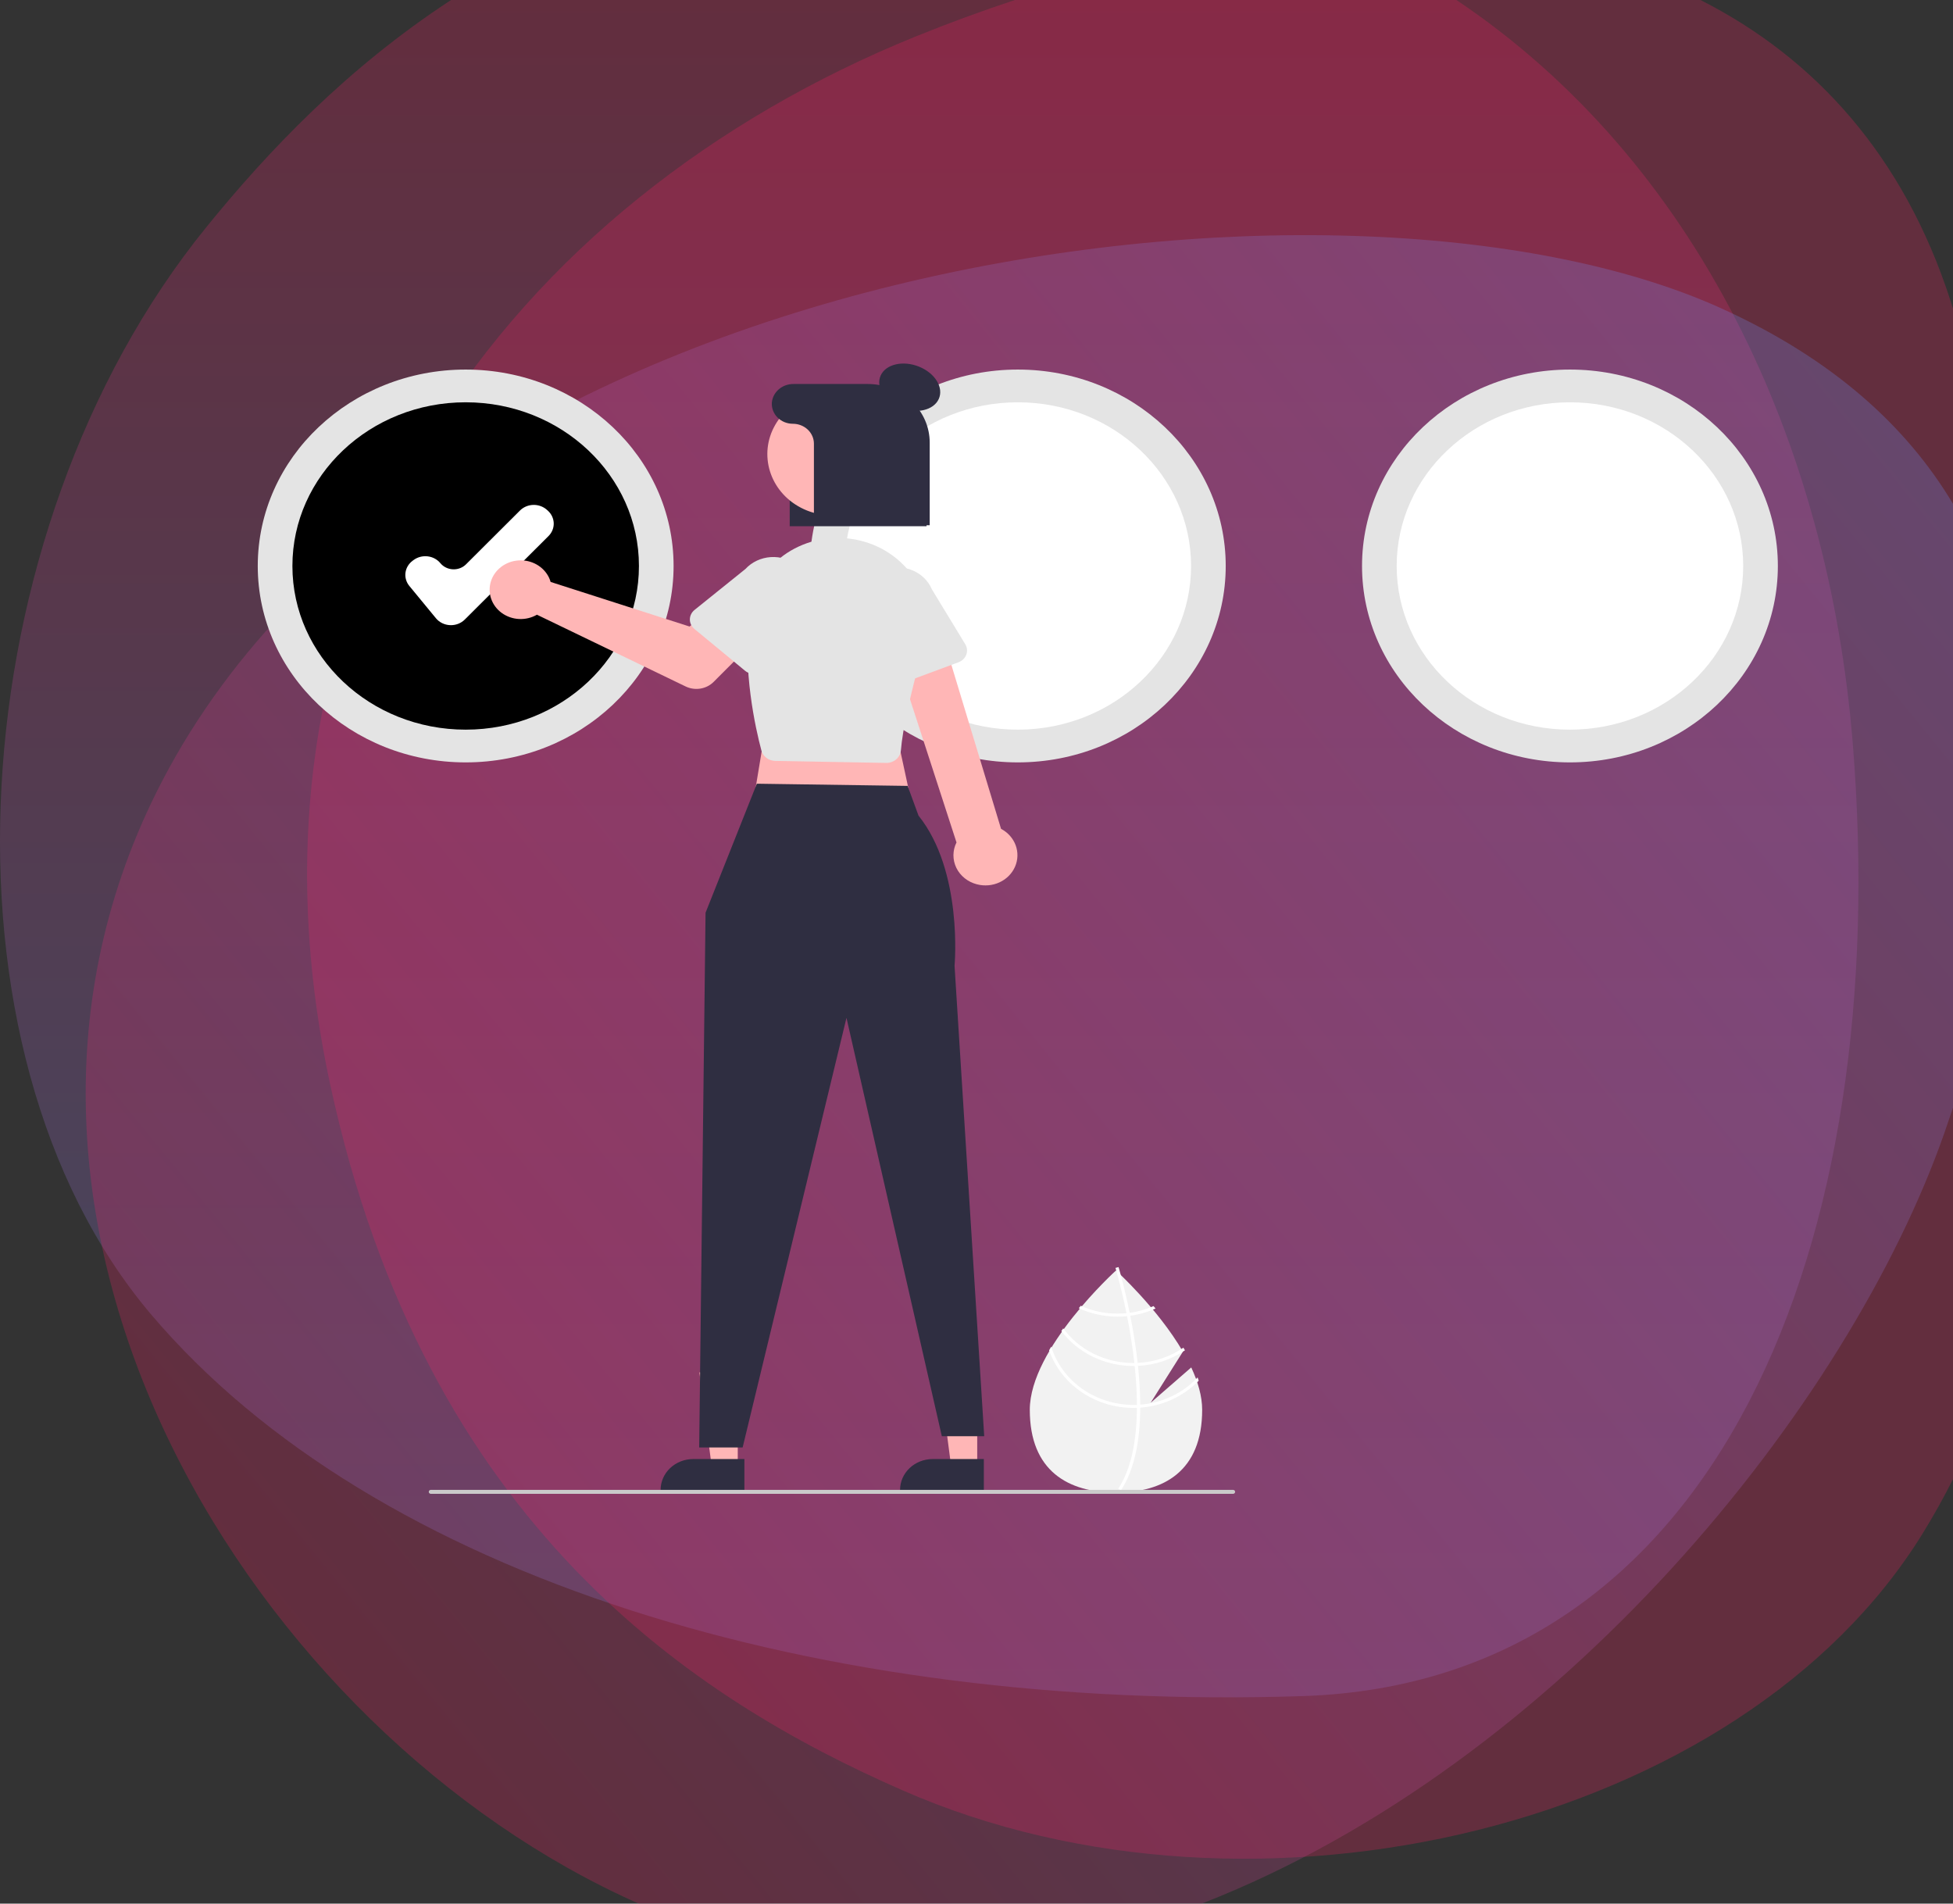 <svg width="591" height="576" viewBox="0 0 591 576" fill="none" xmlns="http://www.w3.org/2000/svg">
<rect x="0" y="0" width="591" height="576" fill="#333333" stroke="none"/>
<g clip-path="url(#clip0)">
<path style="mix-blend-mode:multiply" opacity="0.25" d="M394.184 513.198C520.25 509.083 572.819 375.856 560.683 225.17C553.292 133.526 513.383 48.75 440.724 0H136.5C104.976 20.605 81.093 45.748 62.422 68.754C-12.66 161.25 -22.172 317.593 45.688 397.67C113.547 477.748 248.9 517.939 394.184 513.198Z" fill="url(#paint0_linear)"/>
<path opacity="0.25" d="M273.323 541.795C379.974 588.511 527.087 552.983 581.905 463.855C585.132 458.61 588.163 453.178 591 447.559V93.36C590.736 92.531 590.474 91.701 590.207 90.872C576.098 47.26 549.342 17.605 514.579 0H307.145C297.141 3.302 287.13 6.98 277.112 11.034C155.068 60.489 66.927 174.947 99.91 328.09C128.74 461.977 210.659 514.347 273.323 541.795Z" fill="url(#paint1_linear)"/>
<path style="mix-blend-mode:multiply" opacity="0.25" d="M588.458 342.605C589.315 340.147 590.162 337.666 591 335.161V152.454C576.996 128.994 554.562 108.519 520.626 93.186C405.574 41.196 127.819 77.74 47.255 239.902C-18.031 371.331 76.817 524.411 193.296 576H363.625C472.128 533.752 559.462 425.627 588.458 342.605Z" fill="url(#paint2_linear)"/>
<g clip-path="url(#clip1)">
<path d="M360.487 413.756L348.21 424.431L357.967 408.968C350.28 395.801 337.709 384.422 337.709 384.422C337.709 384.422 311.627 408.025 311.627 426.579C311.627 445.133 323.304 451.611 337.709 451.611C352.113 451.611 363.79 445.133 363.79 426.579C363.79 422.449 362.496 418.07 360.487 413.756Z" fill="#F2F2F2"/>
<path d="M345.053 425.009V425.924C344.996 436.554 343.098 444.849 339.374 450.689C339.321 450.775 339.263 450.857 339.211 450.943L338.794 450.703L338.396 450.467C342.527 444.16 343.989 435.246 344.042 425.974C344.047 425.675 344.052 425.372 344.047 425.068C344.032 421.143 343.778 417.172 343.371 413.315C343.342 413.016 343.309 412.713 343.275 412.409C342.709 407.321 341.895 402.458 341.061 398.234C341.003 397.935 340.941 397.636 340.879 397.342C339.436 390.198 337.964 385.023 337.629 383.877C337.591 383.737 337.567 383.66 337.562 383.642L338.017 383.52L338.022 383.515L338.482 383.393C338.487 383.411 338.568 383.669 338.702 384.149C339.215 385.942 340.548 390.809 341.856 397.229C341.914 397.519 341.976 397.817 342.034 398.116C342.714 401.544 343.38 405.374 343.908 409.394C344.042 410.404 344.162 411.4 344.267 412.382C344.305 412.686 344.339 412.989 344.368 413.288C344.809 417.458 345.037 421.365 345.053 425.009Z" fill="white"/>
<path d="M341.856 397.229C341.535 397.27 341.209 397.31 340.879 397.342C339.981 397.429 339.078 397.473 338.175 397.473C334.328 397.478 330.528 396.668 327.056 395.101C326.854 395.341 326.653 395.581 326.447 395.825C330.099 397.51 334.111 398.383 338.175 398.379C339.139 398.379 340.102 398.33 341.061 398.234C341.387 398.202 341.713 398.162 342.034 398.116C344.685 397.757 347.262 397.02 349.679 395.93C349.473 395.681 349.271 395.436 349.075 395.196C346.788 396.206 344.355 396.891 341.856 397.229V397.229Z" fill="white"/>
<path d="M344.267 412.383C343.937 412.401 343.606 412.41 343.275 412.41C343.174 412.414 343.069 412.414 342.968 412.414C338.799 412.414 334.691 411.462 330.996 409.639C327.3 407.815 324.126 405.175 321.745 401.942C321.553 402.209 321.361 402.477 321.174 402.748C323.657 406.019 326.929 408.684 330.719 410.522C334.509 412.361 338.708 413.32 342.968 413.32C343.103 413.32 343.237 413.32 343.371 413.315C343.706 413.311 344.037 413.302 344.368 413.288C349.485 413.041 354.419 411.406 358.579 408.58C358.426 408.312 358.273 408.045 358.114 407.778C354.071 410.553 349.259 412.153 344.267 412.383V412.383Z" fill="white"/>
<path d="M345.053 425.01C344.718 425.037 344.382 425.055 344.047 425.068C343.687 425.082 343.328 425.091 342.968 425.091C337.366 425.085 331.916 423.365 327.435 420.188C322.954 417.012 319.683 412.55 318.112 407.47C317.896 407.837 317.68 408.199 317.474 408.566C319.245 413.634 322.661 418.045 327.238 421.175C331.814 424.304 337.319 425.991 342.968 425.997C343.328 425.997 343.687 425.992 344.042 425.974C344.382 425.965 344.718 425.947 345.053 425.924C351.83 425.423 358.152 422.509 362.74 417.77C362.639 417.435 362.524 417.105 362.409 416.77C357.978 421.544 351.753 424.499 345.053 425.01V425.01Z" fill="white"/>
<path d="M140.918 230.683C175.667 230.683 203.836 204.075 203.836 171.252C203.836 138.429 175.667 111.82 140.918 111.82C106.169 111.82 78 138.429 78 171.252C78 204.075 106.169 230.683 140.918 230.683Z" fill="#E4E4E4"/>
<path d="M140.918 220.777C169.875 220.777 193.35 198.604 193.35 171.251C193.35 143.899 169.875 121.725 140.918 121.725C111.961 121.725 88.486 143.899 88.486 171.251C88.486 198.604 111.961 220.777 140.918 220.777Z" fill="black"/>
<path d="M308 230.683C342.749 230.683 370.918 204.075 370.918 171.252C370.918 138.429 342.749 111.82 308 111.82C273.251 111.82 245.082 138.429 245.082 171.252C245.082 204.075 273.251 230.683 308 230.683Z" fill="#E4E4E4"/>
<path d="M308 220.777C336.957 220.777 360.432 198.604 360.432 171.251C360.432 143.899 336.957 121.725 308 121.725C279.043 121.725 255.568 143.899 255.568 171.251C255.568 198.604 279.043 220.777 308 220.777Z" fill="white"/>
<path d="M475.082 230.683C509.831 230.683 538 204.075 538 171.252C538 138.429 509.831 111.82 475.082 111.82C440.333 111.82 412.164 138.429 412.164 171.252C412.164 204.075 440.333 230.683 475.082 230.683Z" fill="#E4E4E4"/>
<path d="M475.082 220.777C504.039 220.777 527.514 198.604 527.514 171.251C527.514 143.899 504.039 121.725 475.082 121.725C446.125 121.725 422.65 143.899 422.65 171.251C422.65 198.604 446.125 220.777 475.082 220.777Z" fill="white"/>
<path d="M136.463 189.161C136.369 189.161 136.275 189.159 136.181 189.155C135.352 189.117 134.541 188.91 133.804 188.549C133.068 188.187 132.423 187.679 131.913 187.06L123.87 177.292C122.934 176.152 122.514 174.708 122.704 173.276C122.893 171.845 123.676 170.542 124.881 169.655L125.17 169.442C126.377 168.558 127.906 168.161 129.422 168.34C130.938 168.519 132.317 169.259 133.256 170.397C133.71 170.947 134.283 171.399 134.939 171.72C135.594 172.042 136.315 172.226 137.052 172.26C137.79 172.294 138.526 172.177 139.212 171.917C139.897 171.657 140.514 171.261 141.022 170.754L157.353 154.471C157.873 153.952 158.497 153.535 159.188 153.243C159.879 152.952 160.624 152.792 161.381 152.773C162.137 152.754 162.89 152.875 163.597 153.131C164.303 153.387 164.95 153.771 165.499 154.263L165.766 154.501C166.875 155.494 167.521 156.863 167.563 158.305C167.604 159.748 167.037 161.148 165.986 162.195L140.644 187.462C140.106 187.999 139.458 188.426 138.739 188.719C138.02 189.011 137.245 189.161 136.463 189.161V189.161Z" fill="white"/>
<path d="M280.386 159.218H238.973V125.197C239.016 123.091 239.941 121.086 241.545 119.623C243.15 118.16 245.304 117.357 247.534 117.392H261.3C271.824 117.392 280.386 125.198 280.386 134.794V159.218Z" fill="#2F2E41"/>
<path d="M295.718 443.898L287.856 443.897L284.116 415.254L295.719 415.255L295.718 443.898Z" fill="#FFB6B6"/>
<path d="M297.723 451.096L272.373 451.095V450.793C272.373 448.321 273.413 445.95 275.263 444.203C277.113 442.455 279.623 441.473 282.24 441.473H282.24L297.723 441.473L297.723 451.096Z" fill="#2F2E41"/>
<path d="M223.255 443.898L215.393 443.897L211.653 415.254L223.256 415.255L223.255 443.898Z" fill="#FFB6B6"/>
<path d="M225.26 451.096L199.91 451.095V450.793C199.91 448.321 200.95 445.95 202.8 444.203C204.651 442.455 207.16 441.473 209.777 441.473H209.778L225.26 441.473L225.26 451.096Z" fill="#2F2E41"/>
<path d="M232.747 213.781L227.617 244.674L276.353 245.279L269.94 215.599L232.747 213.781Z" fill="#FFB6B6"/>
<path d="M229.031 237.131L213.509 276.172L211.585 437.963H224.731L256.153 307.973L285.01 434.57H297.835L288.858 292.224C288.858 292.224 291.505 263.653 277.956 246.794L274.658 237.794L229.031 237.131Z" fill="#2F2E41"/>
<path d="M295.613 267.566C294.256 267.216 292.997 266.59 291.924 265.731C290.851 264.873 289.99 263.802 289.402 262.595C288.815 261.388 288.514 260.074 288.522 258.745C288.53 257.417 288.847 256.106 289.449 254.906L268.716 191.057L283.966 188.201L302.928 250.787C304.996 251.876 306.57 253.644 307.35 255.756C308.13 257.868 308.062 260.177 307.161 262.245C306.259 264.314 304.585 265.997 302.457 266.978C300.329 267.959 297.894 268.168 295.613 267.566H295.613Z" fill="#FFB6B6"/>
<path d="M268.175 230.842L234.58 230.23C233.62 230.21 232.693 229.894 231.941 229.33C231.189 228.765 230.654 227.984 230.417 227.104C228.616 220.369 224.654 202.815 226.755 185.332C227.17 181.945 228.3 178.672 230.078 175.704C231.856 172.737 234.245 170.137 237.106 168.057C239.966 165.978 243.239 164.461 246.731 163.598C250.223 162.734 253.862 162.541 257.434 163.029C261.203 163.539 264.814 164.795 268.033 166.716C271.251 168.637 274.003 171.179 276.107 174.175C278.212 177.171 279.623 180.553 280.247 184.101C280.87 187.648 280.693 191.28 279.726 194.758C275.497 209.927 273.108 220.779 272.626 227.014C272.555 227.915 272.173 228.77 271.539 229.447C270.905 230.124 270.054 230.587 269.116 230.764V230.764C268.837 230.816 268.553 230.843 268.268 230.843C268.237 230.843 268.206 230.843 268.175 230.842Z" fill="#E4E4E4"/>
<path d="M166.128 174.758C166.33 175.186 166.495 175.628 166.624 176.08L208.675 189.577L216.801 182.872L229.116 193.133L215.953 206.323C214.889 207.389 213.489 208.1 211.961 208.35C210.433 208.6 208.861 208.374 207.481 207.708L162.483 185.997C160.856 186.94 158.963 187.393 157.057 187.295C155.151 187.197 153.321 186.553 151.812 185.449C150.303 184.345 149.185 182.833 148.607 181.114C148.03 179.395 148.02 177.551 148.579 175.827C149.138 174.103 150.24 172.581 151.737 171.462C153.235 170.344 155.057 169.683 156.963 169.567C158.868 169.451 160.765 169.885 162.402 170.813C164.039 171.74 165.339 173.116 166.128 174.758V174.758Z" fill="#FFB6B6"/>
<path d="M208.762 187.425C208.765 186.878 208.893 186.338 209.138 185.842C209.382 185.346 209.737 184.906 210.178 184.551L225.575 172.162C227.524 170.053 230.278 168.76 233.235 168.566C236.191 168.373 239.108 169.295 241.346 171.13C243.583 172.965 244.959 175.564 245.171 178.356C245.383 181.148 244.414 183.906 242.477 186.024L231.512 202.152C231.199 202.613 230.785 203.004 230.298 203.299C229.81 203.595 229.261 203.787 228.688 203.864C228.114 203.941 227.53 203.9 226.975 203.745C226.42 203.589 225.907 203.322 225.47 202.962L210.141 190.315C209.704 189.955 209.355 189.511 209.117 189.012C208.879 188.513 208.758 187.972 208.762 187.425V187.425Z" fill="#E4E4E4"/>
<path d="M267.787 207.229C267.274 206.975 266.826 206.619 266.473 206.186C266.119 205.752 265.869 205.252 265.738 204.719L261.186 186.104C260.102 183.499 260.155 180.594 261.335 178.027C262.514 175.459 264.724 173.438 267.479 172.407C270.234 171.376 273.309 171.419 276.03 172.526C278.751 173.634 280.897 175.716 281.996 178.315L292.103 194.935C292.391 195.41 292.568 195.937 292.621 196.482C292.675 197.027 292.603 197.576 292.411 198.092C292.219 198.608 291.912 199.079 291.51 199.473C291.108 199.867 290.621 200.174 290.082 200.374L271.138 207.404C270.599 207.605 270.021 207.693 269.442 207.662C268.864 207.632 268.299 207.485 267.787 207.229Z" fill="#E4E4E4"/>
<path d="M284.084 120.716C285.64 117.276 282.965 112.9 278.109 110.941C273.254 108.982 268.057 110.182 266.502 113.621C264.946 117.061 267.621 121.438 272.476 123.397C277.332 125.356 282.529 124.156 284.084 120.716Z" fill="#2F2E41"/>
<path d="M269.022 146.283C274.216 137.308 270.724 126.055 261.223 121.149C251.721 116.242 239.808 119.541 234.614 128.516C229.42 137.491 232.912 148.744 242.413 153.651C251.915 158.557 263.828 155.258 269.022 146.283Z" fill="#FFB6B6"/>
<path d="M262.574 116.188H240.147C238.503 116.168 236.911 116.736 235.692 117.778C234.472 118.819 233.715 120.258 233.571 121.806C233.513 122.628 233.635 123.453 233.928 124.229C234.221 125.005 234.68 125.716 235.276 126.318C235.872 126.919 236.592 127.399 237.393 127.727C238.193 128.055 239.056 128.224 239.929 128.224V128.224C241.618 128.224 243.239 128.858 244.434 129.987C245.629 131.116 246.3 132.646 246.3 134.242V158.917H281.341V133.915C281.341 131.587 280.856 129.282 279.913 127.131C278.97 124.981 277.587 123.026 275.845 121.38C274.102 119.734 272.033 118.428 269.756 117.537C267.479 116.647 265.039 116.188 262.574 116.188V116.188Z" fill="#2F2E41"/>
<path d="M373.129 452H130.387C130.218 452 130.056 451.937 129.936 451.824C129.817 451.711 129.75 451.558 129.75 451.398C129.75 451.239 129.817 451.086 129.936 450.973C130.056 450.86 130.218 450.796 130.387 450.796H373.129C373.298 450.796 373.46 450.86 373.58 450.973C373.699 451.086 373.766 451.239 373.766 451.398C373.766 451.558 373.699 451.711 373.58 451.824C373.46 451.937 373.298 452 373.129 452Z" fill="#CACACA"/>
</g>
</g>
<defs>
<linearGradient id="paint0_linear" x1="281.193" y1="513.576" x2="281.193" y2="0" gradientUnits="userSpaceOnUse">
<stop stop-color="#7094FB"/>
<stop offset="1" stop-color="#F31E61"/>
</linearGradient>
<linearGradient id="paint1_linear" x1="760602" y1="1.37283e+06" x2="760602" y2="0" gradientUnits="userSpaceOnUse">
<stop stop-color="#7094FB"/>
<stop offset="1" stop-color="#F31E61"/>
</linearGradient>
<linearGradient id="paint2_linear" x1="96.017" y1="503.551" x2="566.274" y2="119.99" gradientUnits="userSpaceOnUse">
<stop stop-color="#F31E61"/>
<stop offset="1" stop-color="#7094FB"/>
</linearGradient>
<clipPath id="clip0">
<rect width="591" height="576" fill="white"/>
</clipPath>
<clipPath id="clip1">
<rect width="460" height="342" fill="white" transform="translate(78 110)"/>
</clipPath>
</defs>
</svg>
